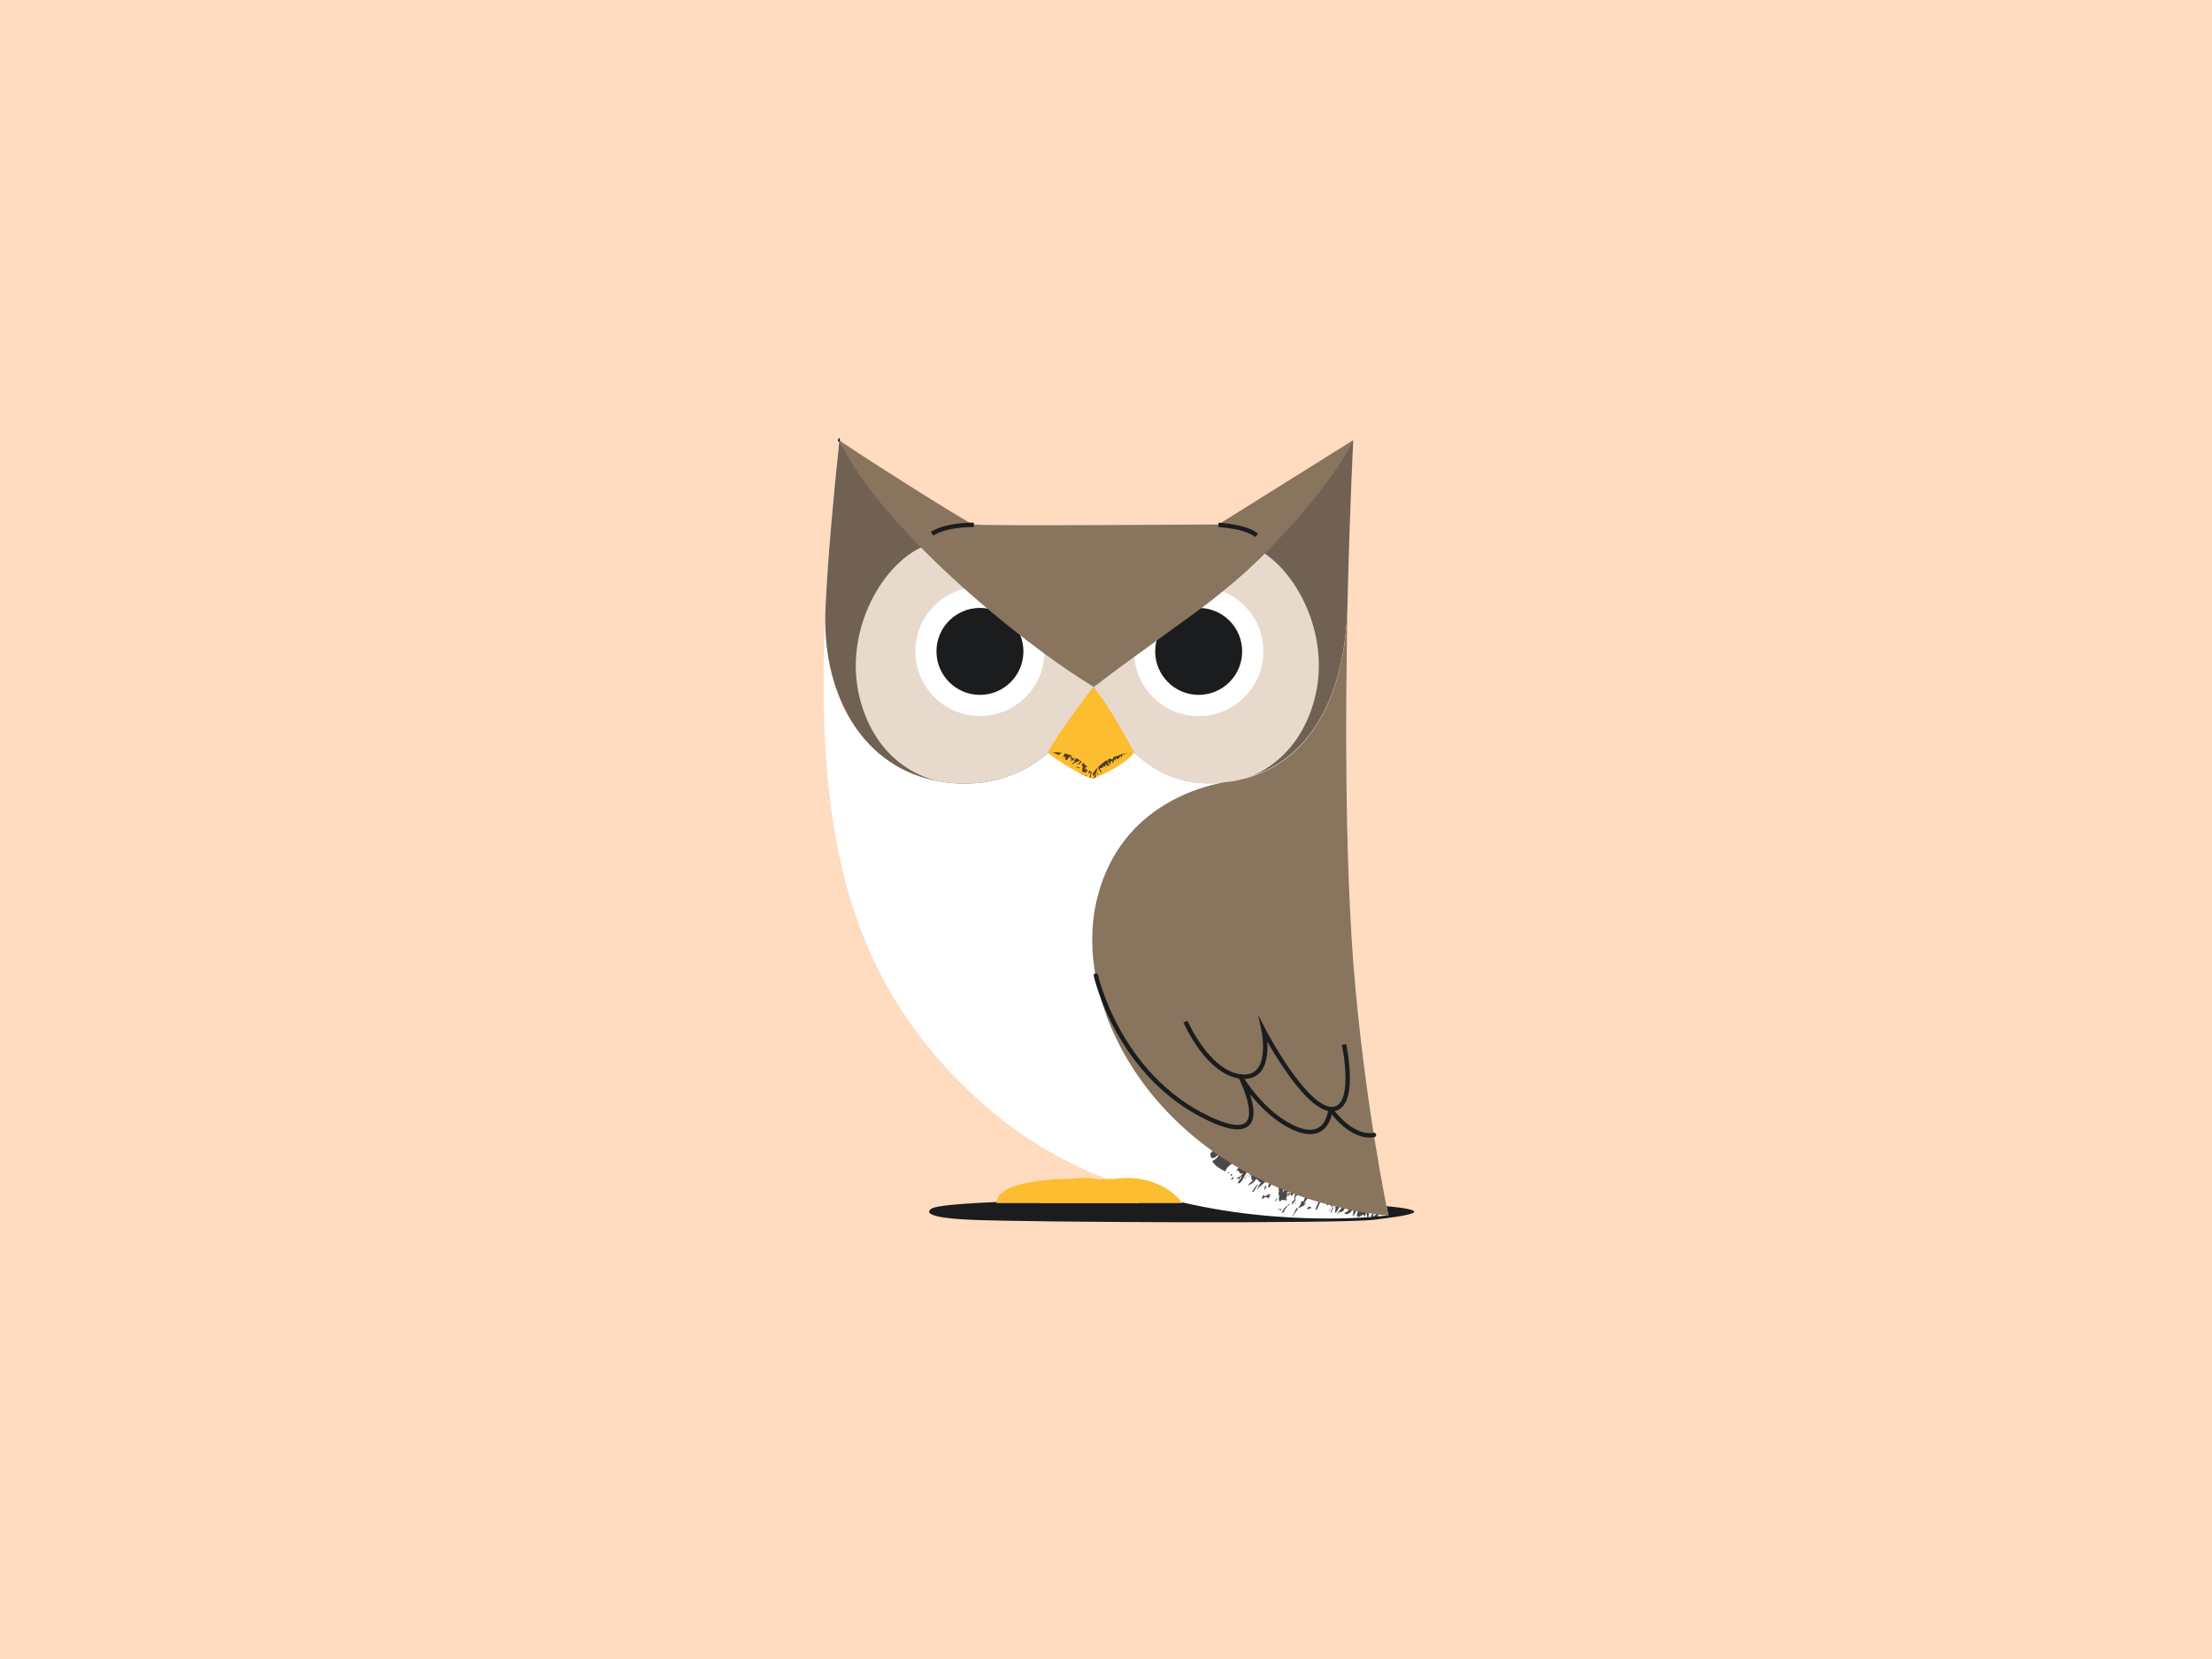 <?xml version="1.0" encoding="utf-8"?>
<!-- Generator: Adobe Illustrator 26.0.3, SVG Export Plug-In . SVG Version: 6.00 Build 0)  -->
<svg version="1.1" xmlns="http://www.w3.org/2000/svg" xmlns:xlink="http://www.w3.org/1999/xlink" x="0px" y="0px"
	 viewBox="0 0 503.6 377.7" style="enable-background:new 0 0 503.6 377.7;" xml:space="preserve">
<style type="text/css">
	.st0{fill:#FFF0DD;}
	.st1{fill:#6B5C52;}
	.st2{fill:#B8BBBF;}
	.st3{fill:#F9E9CD;}
	.st4{fill:#FFE6BD;}
	.st5{fill:#F5F5F2;}
	.st6{fill:#637189;}
	.st7{fill:#9E9082;}
	.st8{fill:#938D89;}
	.st9{fill:#FFDBC0;}
	.st10{fill:#6E85BD;}
	.st11{fill:#E8D9D6;}
	.st12{fill:#A7BC79;}
	.st13{fill:#FF8080;}
	.st14{fill:#3D3533;}
	.st15{fill:#A1683D;}
	.st16{fill:#CCE0FF;}
	.st17{fill:#383531;}
	.st18{fill:#757060;}
	.st19{fill:#D29F7E;}
	.st20{opacity:0.88;clip-path:url(#SVGID_00000119807509484886126890000001481198475816144769_);}
	.st21{fill:#322015;}
	.st22{fill:#1B1C1E;}
	.st23{fill:none;stroke:#1B1C1E;stroke-width:1.26;stroke-linecap:round;stroke-linejoin:round;stroke-miterlimit:10;}
	.st24{opacity:0.84;clip-path:url(#SVGID_00000164509565485943140990000013892929726799303562_);}
	.st25{clip-path:url(#SVGID_00000114792199132257235080000015947861834710992788_);}
	.st26{fill:none;stroke:#1B1C1E;stroke-width:1.26;stroke-linecap:round;stroke-linejoin:round;}
	.st27{fill:#D1493B;}
	.st28{fill:#FFAE1F;}
	.st29{opacity:0.88;clip-path:url(#SVGID_00000010306874348752546490000010436907979350630530_);}
	.st30{opacity:0.7;clip-path:url(#SVGID_00000052789778071465390490000008817296199654365323_);}
	.st31{fill:#2C2C2D;}
	.st32{opacity:0.87;clip-path:url(#SVGID_00000129898148059006649470000010461651866410240665_);}
	.st33{fill:#080809;}
	.st34{opacity:0.7;clip-path:url(#SVGID_00000148652003060032326830000017039613403098121136_);}
	.st35{fill:#FBAF5E;}
	.st36{opacity:0.62;clip-path:url(#SVGID_00000129888261111571153690000008186551041658918795_);}
	.st37{fill:#3E240C;}
	.st38{fill:#BC763C;}
	.st39{opacity:0.62;clip-path:url(#SVGID_00000012468937062279173970000007978160421084772993_);}
	.st40{opacity:0.62;clip-path:url(#SVGID_00000178888675309464107790000010093798561187326906_);}
	.st41{fill:#967258;}
	.st42{opacity:0.53;clip-path:url(#SVGID_00000122685563031704561810000006269001063245907593_);}
	.st43{opacity:0.73;clip-path:url(#SVGID_00000132064056482128056640000004119774485223108016_);}
	.st44{fill:none;stroke:#1B1C1E;stroke-width:1.131;stroke-linecap:round;stroke-linejoin:round;stroke-miterlimit:10;}
	.st45{fill:#3D291C;}
	.st46{fill:#3D291C;stroke:#967258;stroke-width:1.26;stroke-linecap:round;stroke-linejoin:round;stroke-miterlimit:10;}
	.st47{fill:#D6D4C8;}
	.st48{fill:#1B1C1E;stroke:#967258;stroke-width:1.26;stroke-linecap:round;stroke-linejoin:round;stroke-miterlimit:10;}
	.st49{opacity:0.52;clip-path:url(#SVGID_00000172442191996865942280000016654937618747119506_);}
	.st50{fill:#B37D4F;}
	.st51{opacity:0.88;clip-path:url(#SVGID_00000162338509379247495610000003587699164888066955_);}
	.st52{fill:#343434;}
	.st53{fill:#BC6464;}
	.st54{opacity:0.88;clip-path:url(#SVGID_00000165224187282631991790000006831286486621006733_);}
	.st55{fill:#1B1C1E;stroke:#1B1C1E;stroke-width:1.149;stroke-linecap:round;stroke-linejoin:round;stroke-miterlimit:10;}
	.st56{fill:#8C7265;}
	.st57{opacity:0.88;clip-path:url(#SVGID_00000138568873728067949740000004873708717828169651_);}
	.st58{fill:#1B1C1E;stroke:#1B1C1E;stroke-width:1.366;stroke-linecap:round;stroke-linejoin:round;stroke-miterlimit:10;}
	.st59{opacity:0.88;clip-path:url(#SVGID_00000127743597594917785850000011889705461025094067_);}
	.st60{fill:none;stroke:#1B1C1E;stroke-width:1.366;stroke-linecap:round;stroke-linejoin:round;stroke-miterlimit:10;}
	.st61{opacity:0.88;clip-path:url(#SVGID_00000079448722829871661200000018160245379867033748_);}
	.st62{opacity:0.88;clip-path:url(#SVGID_00000125569990891258408970000009194003511248750470_);}
	.st63{fill:#5F6C72;}
	.st64{fill:#1B1C1E;stroke:#1B1C1E;stroke-width:1.533;stroke-linecap:round;stroke-linejoin:round;stroke-miterlimit:10;}
	.st65{opacity:0.88;clip-path:url(#SVGID_00000168084516697943529290000007339266953535588502_);}
	.st66{clip-path:url(#SVGID_00000067950851900113974230000011250911807275019182_);}
	.st67{opacity:0.58;clip-path:url(#SVGID_00000155861175596006842690000012787272408876675990_);}
	.st68{opacity:0.58;clip-path:url(#SVGID_00000091714572487412487970000015801781467993610128_);}
	.st69{fill:#1B1C1E;stroke:#1B1C1E;stroke-width:1.818;stroke-linecap:round;stroke-linejoin:round;stroke-miterlimit:10;}
	.st70{fill:#FFFFFF;}
	.st71{fill:#CC813E;}
	.st72{opacity:0.58;clip-path:url(#SVGID_00000173878770937090392330000012001449320454352315_);}
	.st73{fill:#AA8C7D;}
	.st74{opacity:0.88;clip-path:url(#SVGID_00000056428410765884688710000012751065263437880474_);}
	.st75{opacity:0.88;clip-path:url(#SVGID_00000140711341392062697500000010580479314323625654_);}
	.st76{fill:#1B1C1E;stroke:#1B1C1E;stroke-width:1.26;stroke-linecap:round;stroke-linejoin:round;stroke-miterlimit:10;}
	.st77{opacity:0.88;clip-path:url(#SVGID_00000158707731398708171450000005173110145174542723_);}
	.st78{opacity:0.88;clip-path:url(#SVGID_00000008865687127297211650000017703635332266823816_);}
	.st79{opacity:0.88;clip-path:url(#SVGID_00000027573993412662520090000000910416090566772652_);}
	.st80{fill:none;stroke:#1B1C1E;stroke-miterlimit:10;}
	.st81{fill:#B8BDC4;}
	.st82{fill:#B4D3CD;}
	.st83{opacity:0.88;clip-path:url(#SVGID_00000039091300860095421510000016975770070920497836_);}
	.st84{opacity:0.88;clip-path:url(#SVGID_00000170253334762833397320000017885556604233470868_);}
	.st85{fill:#EFBE9D;}
	.st86{opacity:0.88;clip-path:url(#SVGID_00000016048338096662447800000017972273847581478052_);}
	.st87{fill:#443730;}
	.st88{opacity:0.88;clip-path:url(#SVGID_00000084496731254306568370000011756223857181408180_);}
	.st89{opacity:0.88;clip-path:url(#SVGID_00000023967595483085991260000006868877675825845174_);}
	.st90{fill:#E2AF8D;}
	.st91{fill:none;stroke:#1B1C1E;stroke-linecap:round;stroke-linejoin:round;stroke-miterlimit:10;}
	.st92{fill:#1B1C1E;stroke:#1B1C1E;stroke-miterlimit:10;}
	.st93{fill:#FCEA9F;}
	.st94{fill:#F6EBEF;}
	.st95{fill:#D4DADD;}
	.st96{opacity:0.61;clip-path:url(#SVGID_00000170960647120585766050000007733459750843055764_);}
	.st97{fill:#353737;}
	.st98{fill:#B3B9BC;}
	.st99{opacity:0.61;clip-path:url(#SVGID_00000163787610156556423660000016250672995064063411_);}
	.st100{opacity:0.61;clip-path:url(#SVGID_00000089565191979157776540000013621856286275685005_);}
	.st101{fill:#B3B9BC;stroke:#1B1C1E;stroke-miterlimit:10;}
	.st102{fill:#CCE2CF;stroke:#1B1C1E;stroke-miterlimit:10;}
	.st103{fill:#EAD6DE;}
	.st104{fill:#1B1C1E;stroke:#1B1C1E;stroke-width:1.018;stroke-miterlimit:10;}
	.st105{fill:none;stroke:#1B1C1E;stroke-width:1.018;stroke-miterlimit:10;}
	.st106{fill:#FBAF5E;stroke:#1B1C1E;stroke-miterlimit:10;}
	.st107{fill:#513F3B;}
	.st108{opacity:0.88;clip-path:url(#SVGID_00000024688710214505821090000009554954973208636042_);}
	.st109{opacity:0.88;clip-path:url(#SVGID_00000181788100778003382420000008602578662150920612_);}
	.st110{fill:#8B2403;}
	.st111{fill:#EBDAD2;}
	.st112{fill:#A84E39;}
	.st113{fill:#751A01;}
	.st114{fill:#EBDAD2;stroke:#1B1C1E;stroke-miterlimit:10;}
	.st115{opacity:0.78;clip-path:url(#SVGID_00000140007516814458065750000001740861389997993901_);}
	.st116{fill:#290B01;}
	.st117{opacity:0.78;clip-path:url(#SVGID_00000010302722979404786790000006239273504386714772_);}
	.st118{opacity:0.78;clip-path:url(#SVGID_00000087396649004849411220000005274914786519021503_);}
	.st119{opacity:0.78;clip-path:url(#SVGID_00000133510146593899502730000016736179579123249051_);}
	.st120{fill:#030203;}
	.st121{fill:#86889A;}
	.st122{fill:#0B060A;}
	.st123{fill:#736E72;}
	.st124{fill:#9E9AA0;}
	.st125{fill:#18172A;}
	.st126{fill:#3B4D84;}
	.st127{fill:#FFA3AC;}
	.st128{fill:none;stroke:#0B080B;stroke-width:1.2;stroke-miterlimit:10;}
	.st129{fill:#E7E6E8;}
	.st130{fill:#0B080B;}
	.st131{fill:none;stroke:#1B1C1E;stroke-width:1.2;stroke-linecap:round;stroke-linejoin:round;stroke-miterlimit:10;}
	.st132{opacity:0.78;clip-path:url(#SVGID_00000005957717531090131980000008070590396644461721_);}
	.st133{opacity:0.78;clip-path:url(#SVGID_00000067949227076777052430000016787156951256552326_);}
	.st134{fill:#89745E;}
	.st135{opacity:0.78;clip-path:url(#SVGID_00000116944462175581592190000009922094796746574995_);}
	.st136{fill:#060606;}
	.st137{fill:#4D483E;}
	.st138{fill:#FF8A00;}
	.st139{fill:#50483F;}
	.st140{fill:#131313;}
	.st141{fill:#E8DBCD;}
	.st142{opacity:0.78;clip-path:url(#SVGID_00000021837350187615258730000001011803462365456561_);}
	.st143{opacity:0.78;clip-path:url(#SVGID_00000125583629172418588840000001242185395815414149_);}
	.st144{fill:#191212;}
	.st145{fill:#6C5353;}
	.st146{opacity:0.78;clip-path:url(#SVGID_00000003064351931584030130000013785436252717804973_);}
	.st147{fill:#B3B3B3;}
	.st148{fill:#FF9F2C;}
	.st149{fill:none;stroke:#343434;stroke-miterlimit:10;}
	.st150{fill:#21262A;}
	.st151{fill:#563D3D;}
	.st152{opacity:0.78;clip-path:url(#SVGID_00000101089774506209662010000015868272788513216920_);}
	.st153{fill:#181716;}
	.st154{fill:#706153;}
	.st155{fill:none;stroke:#1B1C1E;stroke-width:0.848;stroke-miterlimit:10;}
	.st156{fill:#FCBD30;}
	.st157{fill:#E8D9CD;}
	.st158{fill:#534E4A;}
	.st159{opacity:0.78;clip-path:url(#SVGID_00000124869610694206190120000015600322041810725265_);}
	.st160{fill:#7DA050;}
	.st161{opacity:0.78;clip-path:url(#SVGID_00000000203713974890985610000016745546692705561984_);}
	.st162{opacity:0.78;clip-path:url(#SVGID_00000079487398425760795700000001896502855896369286_);}
	.st163{opacity:0.78;clip-path:url(#SVGID_00000145759360603966119630000002571993273297963955_);}
	.st164{fill:#EFEECE;}
	.st165{opacity:0.78;clip-path:url(#SVGID_00000037667728381874778400000001674476197948926607_);}
	.st166{fill:#93543B;}
	.st167{fill:#FF510C;}
	.st168{opacity:0.78;clip-path:url(#SVGID_00000145750675134208647880000007582065986204232588_);}
	.st169{fill:#4B1804;}
	.st170{fill:#000A0E;}
	.st171{opacity:0.78;clip-path:url(#SVGID_00000065763018167009559140000003495227037630330038_);}
	.st172{opacity:0.78;clip-path:url(#SVGID_00000148660481219838735550000014599895922103996551_);}
	.st173{fill:#F9C8A7;}
	.st174{fill:#1B1C1E;stroke:#1B1C1E;stroke-width:1.374;stroke-miterlimit:10;}
	.st175{fill:none;stroke:#1B1C1E;stroke-width:1.3;stroke-miterlimit:10;}
	.st176{fill:#FFCB6E;}
	.st177{fill:#CECECE;}
	.st178{fill:none;stroke:#1B1C1E;stroke-width:1.304;stroke-miterlimit:10;}
	.st179{fill:#FFFFFF;stroke:#1B1C1E;stroke-width:1.3;stroke-miterlimit:10;}
	.st180{opacity:0.78;clip-path:url(#SVGID_00000098941351111681786230000015458303542164631964_);}
	.st181{fill:none;stroke:#1B1C1E;stroke-width:1.374;stroke-miterlimit:10;}
	.st182{opacity:0.45;clip-path:url(#SVGID_00000130621898681547485500000003655195771238221998_);}
	.st183{opacity:0.45;clip-path:url(#SVGID_00000042012105678977236760000005461053996363091354_);}
	.st184{opacity:0.45;clip-path:url(#SVGID_00000150078542879196434370000009228783301746400153_);}
	.st185{opacity:0.45;clip-path:url(#SVGID_00000134250461749258066850000009689446378926836369_);}
	.st186{fill:none;stroke:#1B1C1E;stroke-width:1.374;stroke-linecap:round;stroke-linejoin:round;stroke-miterlimit:10;}
	.st187{fill:#FFB192;}
	.st188{fill:#EB8226;}
	.st189{fill:#F7EDE1;}
	.st190{opacity:0.78;clip-path:url(#SVGID_00000025406088616235917600000014335188457547674784_);}
	.st191{opacity:0.78;clip-path:url(#SVGID_00000134931239339824867350000003307381582514265736_);}
	.st192{opacity:0.5;clip-path:url(#SVGID_00000098183969563538051210000006557984690954488722_);}
	.st193{opacity:0.5;clip-path:url(#SVGID_00000082368777369051174950000013945955469448216997_);}
	.st194{fill:none;stroke:#06002C;stroke-width:1.304;stroke-miterlimit:10;}
	.st195{fill:#F7A9B4;}
	.st196{fill:#06002C;}
	.st197{opacity:0.5;clip-path:url(#SVGID_00000164483164822598322260000018148222527106665151_);}
	.st198{fill:none;stroke:#06002C;stroke-width:1.304;stroke-linecap:round;stroke-linejoin:round;stroke-miterlimit:10;}
	.st199{fill:#9BBEDC;}
	.st200{opacity:0.88;clip-path:url(#SVGID_00000116926517250340058730000014342585465327930510_);}
	.st201{opacity:0.88;clip-path:url(#SVGID_00000129922804750340355480000017474651049940374463_);}
</style>
<g id="Background">
	<rect x="-3.2" y="-2.4" class="st9" width="510" height="382.5"/>
</g>
<g id="Illustration">
	<g>
		<path class="st22" d="M212.4,275c0,0-4.9,2.1,8.5,2.7c13.5,0.6,84.6,0.9,91.9,0c7.3-0.9,15.5-2,1.7-3.2
			c-10.4-0.9-25.7-0.8-36.3-1.1C259.1,272.9,218.2,273.1,212.4,275z"/>
		<path class="st70" d="M308.1,219c-1.9-25.3-1.8-57.3-1.3-81.7c0-0.1,0-0.3,0-0.4c0.5-21.3,1.3-36.7,1.3-36.7s0,0,0,0
			c-0.3,0.4-9.3,14.3-20.5,25.7c-3.1,3.2-6.5,6.1-9.8,8.6c-0.2,0.1-0.4,0.3-0.6,0.4c-1.9,1.3-3.8,2.7-5.7,4.1c0,0,0,0,0,0
			c-2.4,1.8-4.8,3.6-7.1,5.3c-2.2,1.6-4.3,3.2-6.2,4.7c0,0,0,0,0,0c-5.5,4.2-9.4,7.3-9.4,7.3s-3-2.8-11.2-9.4
			c-4-3.2-9.1-7.3-15.7-12.4c-0.3-0.3-0.7-0.6-1-0.8c-4-3.1-7.5-6.3-10.7-9.4c-12.8-12.6-18.8-23.7-19.1-24.1c0,0,0,0,0,0
			c-1.4,13.2-2.5,25.4-3.1,36.7c0,0,0,0,0,0c-0.1,0.9-0.1,1.7-0.1,2.6c0,0,0,0.1,0,0.1c-2.4,51.6,5.6,85,36.3,112.1
			c8,7,16.8,12.2,25.8,15.9c5.5,2.3,11.1,4.1,16.5,5.5h0c26.4,6.7,49.6,3.6,49.6,3.6S310.6,251,308.1,219z"/>
		<g>
			<defs>
				<path id="SVGID_00000067203083645192295240000009882823347569360027_" d="M308.1,219c-1.9-25.3-1.8-57.3-1.3-81.7
					c0-0.1,0-0.3,0-0.4c0.5-21.3,1.3-36.7,1.3-36.7s0,0,0,0c-0.3,0.4-9.3,14.3-20.5,25.7c-3.1,3.2-6.5,6.1-9.8,8.6
					c-0.2,0.1-0.4,0.3-0.6,0.4c-1.9,1.3-3.8,2.7-5.7,4.1c0,0,0,0,0,0c-2.4,1.8-4.8,3.6-7.1,5.3c-2.2,1.6-4.3,3.2-6.2,4.7
					c0,0,0,0,0,0c-5.5,4.2-9.4,7.3-9.4,7.3s-3-2.8-11.2-9.4c-4-3.2-9.1-7.3-15.7-12.4c-0.3-0.3-0.7-0.6-1-0.8
					c-4-3.1-7.5-6.3-10.7-9.4c-12.8-12.6-18.8-23.7-19.1-24.1c0,0,0,0,0,0c-1.4,13.2-2.5,25.4-3.1,36.7c0,0,0,0,0,0
					c-0.1,0.9-0.1,1.7-0.1,2.6c0,0,0,0.1,0,0.1c-2.4,51.6,5.6,85,36.3,112.1c8,7,16.8,12.2,25.8,15.9c5.5,2.3,11.1,4.1,16.5,5.5h0
					c26.4,6.7,49.6,3.6,49.6,3.6S310.6,251,308.1,219z"/>
			</defs>
			<clipPath id="SVGID_00000114783877024257312690000012156087044686520961_">
				<use xlink:href="#SVGID_00000067203083645192295240000009882823347569360027_"  style="overflow:visible;"/>
			</clipPath>
			<g style="opacity:0.78;clip-path:url(#SVGID_00000114783877024257312690000012156087044686520961_);">
				<g>
					<g>
						<g>
							<path class="st153" d="M298.4,269.8c-0.1,0.1-0.2,0.2-0.3,0.3C298.1,270.2,298.2,270.1,298.4,269.8z"/>
							<path class="st153" d="M307.8,274.7C307.9,274.7,307.9,274.7,307.8,274.7l0.1-0.1L307.8,274.7z"/>
							<path class="st153" d="M307.9,274.6l0.3-0.5C308,274.3,307.9,274.4,307.9,274.6z"/>
							<path class="st153" d="M296.1,272.5c-0.1,0.1-0.3,0.2-0.5,0.4L296.1,272.5z"/>
							<path class="st153" d="M296.3,274.9c0,0.1,0,0.2,0,0.3C296.2,275.1,296.3,275,296.3,274.9z"/>
							<path class="st153" d="M290.2,264.6c0-0.1,0.1-0.1,0.1-0.2C290.3,264.4,290.3,264.5,290.2,264.6z"/>
							<path class="st153" d="M289.2,265c0-0.1-0.1-0.1-0.1-0.1L289,265C289,265.1,289.1,265,289.2,265z"/>
							<path class="st153" d="M289.2,265.7l-0.2,0C289.1,265.7,289.1,265.7,289.2,265.7z"/>
							<path class="st153" d="M282,268.8l-0.3,0.4C281.9,269,282,268.9,282,268.8z"/>
							<path class="st153" d="M290.7,264c-0.1,0.1-0.2,0.2-0.3,0.3C290.5,264.3,290.6,264.3,290.7,264z"/>
							<path class="st153" d="M298.5,269.6c0,0.1-0.1,0.1-0.1,0.2C298.4,269.8,298.5,269.7,298.5,269.6z"/>
							<path class="st153" d="M295.5,272.2L295.5,272.2C295.6,272.2,295.6,272.2,295.5,272.2z"/>
							<path class="st153" d="M311.7,275.6c0.1,0,0.2,0,0.3-0.1C311.8,275.3,311.8,275.4,311.7,275.6z"/>
							<path class="st153" d="M292.2,266.7c-0.6,1.4-0.4-0.1-1,1.2c0.3-0.2,0.6-0.4,0.3,0.4c-0.5,0.7-0.3-0.3-1,0.9l0.5-0.3
								c-0.1,0.7-0.8,1.4-0.6,1.4c1-1.5,0.5,1,0.9,0.9l-0.2,0.1l0,0.9c0,0,0,0.1,0,0.1c0-0.1,0.1-0.2,0.2-0.3
								c-0.2,0.9-0.2,1.6,0.2,1.5c0.5-0.8,1.2,0.2,1.7-0.5c-0.2,0.2-0.4,0.1-0.4-0.2l0.5-1.1c0.3,0.2-0.4,1,0.2,0.5
								c0.6-1.5-0.4-0.2-0.6-0.5c0.2-0.3,0.5-0.5,0.7-0.6c-0.4-0.3-0.6-1-1.6,0.4c0-0.4,0.4-1,0.5-1.1c-0.7,0.7,0.2-0.9-0.5-0.3
								c0.7-1.3,1-0.4,1.6-1.1c-0.1,1.3,0.9,0.5,1.4,0.5c-0.4,1-1.2,1.7-1.2,2.4c0.1,0.9,0.7-0.3,1.2-0.8c0.2,0.5-0.7,1.7-0.2,2
								l-0.6,0.5c-0.4,1.6,0.5-0.4,0.6,0c0.1-0.4,0.3-0.8,0-0.8c0.2-0.5,0.5-0.7,0.6-0.7l0-0.1c0.4-0.6,0.8-1.4,0.9-0.9
								c-0.6,0.8,0,0.8-0.1,1.2l-0.2,0.1c0.4-0.2,0.5,0.1,0.8,0l-0.1,0.2c0.3-0.3,0.9-1.3,1-0.9c-0.2,0.4-1,1.4-0.7,1.4
								c-0.3,0.6-0.7,0.5-0.8,0.2c0.2,0.3-0.2,1.4-0.5,1.4c-0.3,0.8,0.5-0.2,0.5,0.2c0.1-0.3,0.3-0.5,0.3-0.8
								c-0.5,1.1,0.6,0.4,0.9-0.4l-0.6,0.5c0.4-0.9,1-1.3,1.1-1.8c-0.4,1.4,1.1-0.3,0.8,0.9l0.2-0.8c0.5,0.7,1.6-0.7,2.4-0.8
								c-0.4,0.4-1,1.9-1.2,1.2c0.5,0.5-0.4,1.6-0.6,2.4c0.2,0.8,0.8-1.3,1.2-1.7l-0.4,0.1c1.1-1.6,1.1,0.9,2.2,0
								c-0.1,0.5-0.2,0.2-0.4,0.4c-0.1,1,0.4-0.1,0.7-0.4c0.2,0.3,0.5,0.8-0.2,1.9c0.2,0.4,0.2-0.7,0.5-1l0,0.3l0.8-1.1
								c0.1,0.5,0.3,1.2,0,2.3c0.8,0,1.2-2.5,1.8-2.7c0.1,0.7-0.4,0.8-0.6,1.3l0.5,0c-0.6,1.2-0.7,0.5-1.2,1.9
								c0.9-1.3,0.7-0.2,1.5-1l0-0.1c0.6-0.9,0.8-0.1,1.2-0.1c-0.3,0.6-0.7,0.5-1,0.7c0.2,0.6,1.2,0.4,1.9-0.8
								c0.1,0.3,0.3,0.9-0.1,1.4c0.6,0.4,0.9-1.8,1.3-1.2l-0.3,1c0.2,1.6,1.6-0.9,1.8,0.6l0.4-1.2c0,0.6,0.2,0.9,0.1,1.4l-0.4,0.3
								c0,1.1,0.6-0.9,0.7-0.1c0.1-0.4,0.1-1.3,0.2-1.7c-1.5,0.4-2.1-1.8-3.8-0.9c0,0.2,0,0.4-0.1,0.6c0-0.3-0.4-0.1-0.1-0.7
								l0.1-0.1c-0.4,0.2-0.2-1.4-0.4-1.5c-0.4,0.8-0.5-0.6-0.9,0.9l0.1-1c-0.3,0.5-0.5,1.2-0.7,1.4c-0.2-0.2,0-0.8,0.3-1.1
								c-0.7-0.9-1.7-1.1-2.7-1l0.5-0.6c-0.1-0.4-1.2,0.9-0.4-0.7c-0.7,0.5-1-0.9-1.7,0.8c0.4-1.8-0.7-1.2-1.4-1.2
								c-0.5,1.5-0.7,0.2-1.1,0.8c0.4-1.2,1-1,1.3-1.7c-1.4,1.5-1.1-2-2.6,0.8c0-0.1,0-0.3,0.1-0.4c-0.1-0.1,0-0.6-0.1-0.8
								c-0.3,0.5-0.1,0.8-0.5,0.9c-0.2-0.2,0.3-1,0.4-1.4c-0.7,0.5-1.5,0.5-2.1,1.6c0-0.4,0.2-1.1,0.4-1.2c-1.1,0.6-0.6-0.5-1.5-0.2
								c0.3,0.1,0.7-1.2,0.8-0.5c0.5-1.8-1.2-0.2-1.3-1.3l-0.7,0.9c-0.4,0,0-1,0.4-1.2c-0.2-0.9-0.8-0.4-1.3-0.6
								c0-0.1,0.2-0.3,0.2-0.2l-0.6-0.3c-0.2,0.2-0.7,0.6-0.9,1.3C291.7,266.5,292,266.2,292.2,266.7z"/>
							<path class="st153" d="M291.4,267l-0.1,0.1l0,0C291.3,267.1,291.4,267.1,291.4,267z"/>
							<path class="st153" d="M294.9,274.2c0.1-0.3,0.1-0.4,0-0.5C294.9,273.9,294.8,274.1,294.9,274.2z"/>
							<path class="st153" d="M284.7,266.1c-0.7,1.6,0.5-0.1,0.5,0.5c-0.4,0.1-0.8,1.1-1,1.5c1.3-1.9,0.2,0.6,1,0.5
								c-0.3,0.7-0.7,0.6-1.1,1.3c0.6-0.3,1.2-0.4,1.9-1.5c0.6,0.3,0.7,0.9,1.2,0.8c-0.6,0.3-0.6,1.1-1.4,1.9
								c1.1-1.1,2.7-2.3,4.1-3.6c-0.5,1.3-0.6,1.4-1.2,2.5c0.3,1.2,0.8-1.1,1.2-0.4l-0.2-0.4c0.5-0.2,1.1-1.4,1.6-2.2l-0.8-0.2
								c0.4-0.9,0.8-0.5,1.1-0.7c0.7-0.9,0-0.9,0.4-1.7c-0.4,0.6-0.6,0.3-0.9,0.5l0.2-0.5c-0.1-0.6-0.9,0.4-1.1,0.3
								c0-0.1,0.1-0.2,0.1-0.3c-0.4,0.5-0.8,1-1.1,1.1l0.2,0c-0.8,1-1.8,1.3-2,2.7l-0.6-0.7c0.7-1.2,1.8-2.9,2.2-2.8l0.3-0.5
								c0-0.8-1.4,0.5-1.7,1.6c-1.8,2.7-1.2-0.5-2.3,0.5c0.4-0.8,0.8-1,1.2-1.4c0.2,0,0.3,0,0,0.7c0.9-0.1,1.1-2.6,1.7-1.9
								c0.2,0.6-1.1,1-0.6,1.4l1.5-2c-0.4-0.1-0.9,0.1-1.3,0.2c-2.3,0.7-2.7-1.1-2.7-1.1c-2.4-0.9-4.7-1.9-7.1-2.9
								c-0.9-0.1-1.1-0.3-2.5,1.6c-0.1,0.5,0.4,0.6-0.1,1.2c0.5-0.7,1-1,1.4-0.7c-0.4,0.8-0.5,0.2-0.6,0.4l0,0.1
								c-0.3,0.4-0.5,0.6-0.6,0.6c-0.2,1.4,0.7,1.6,1.8,0.3c-0.1,1-0.9,1.1-1.4,1.6c0.9,1.3,1.7,1.6,2.9,2.3
								c0.8-1.4,0.6-0.8,1.3-1.7l-0.2,0.6c0.1-0.3,0.8-1.1,0.7-1.5c0.1,1.4,1.8-1.4,2.6-1.7l-0.4,0.7c0.5,0.1,0.6,0.1,1.1-0.1
								c-0.1,1.7-0.7-0.1-1.4,1.8l0.3-0.2c-0.5,0.6-1.2,1.8-1.7,2.1c1.2-0.8,0.6,0.9,1.8,0.4c-0.5,0.8-1.4,1.1-1.6,1.1
								c0.2,0.2,0.9-0.2,0.5,0.6l0.6-1c0.5,0.1-0.5,0.9-0.7,1.6C282.9,269.7,283.7,266.2,284.7,266.1z"/>
							<path class="st153" d="M294,271.3c-0.1-0.1-0.2-0.1-0.3-0.1C293.7,271.3,293.8,271.3,294,271.3z"/>
							<path class="st153" d="M291.2,272.3c-0.1,0.1-0.1,0.3-0.2,0.4C291,272.6,291.1,272.5,291.2,272.3z"/>
							<path class="st153" d="M290.3,273.7c0.2-0.5,0.3-0.4,0.6-1C290.7,273,290.4,272.8,290.3,273.7z"/>
							<path class="st153" d="M325.9,280.2c-0.1-0.3,0-0.9-0.3-1c-0.1,0.2-0.1,0.5-0.2,0.7C325.5,280,325.7,280.1,325.9,280.2z"/>
							<path class="st153" d="M324.1,280c-0.2,0-0.5-0.1-0.7-0.1c0.1,0.5,0.2,1,0.3,1.5C324.3,281.1,323.6,280.3,324.1,280z"/>
							<path class="st153" d="M322.4,279.8l0-0.4C322.4,279.6,322.4,279.7,322.4,279.8z"/>
							<path class="st153" d="M322.6,280.4c0.1,0.4,0.1,0.7,0.2,1.1c0.2-0.3,0.3-0.7,0.4-1l-0.3-0.1c-0.1-0.4-0.3-0.4-0.4-0.6
								c0,0.3,0,0.5,0,0.8C322.5,280.5,322.5,280.3,322.6,280.4z"/>
							<path class="st153" d="M322.1,280.7c0,0.1,0.1,0.2,0.1,0.3C322.2,280.8,322.2,280.7,322.1,280.7z"/>
							<path class="st153" d="M320.6,278.9c0.2,0.4,0,1,0.1,1.5c0.5,0.4,0.3-1.3,0.7-0.8c-0.4,1,0.3,0.6,0.7,1.1
								c-0.4-1-0.8-1.6-1.2-1.8l0.1,0.7C320.7,279.6,320.8,279.1,320.6,278.9z"/>
							<path class="st153" d="M318.5,280.7l0.3-1c0.1,0.5,0.6,0.5,0.6,1.6c0.2-0.2,0.2-0.6,0.3-0.9c0.2,0.5,0.4,0.9,0.5,0.2
								c-0.9-0.7-0.6-0.9-1.3-1.2c0-0.2,0.1-0.2,0.2-0.2c-0.1-0.2-0.3-0.4-0.4-0.6C318.7,279.8,318.1,279.9,318.5,280.7z"/>
							<path class="st153" d="M317.9,279.9c0.4,0,0.6-1,0.4-1.7c-0.2,0.3-0.5,0.5-0.7,0.8C317.8,279,318,278.9,317.9,279.9z"/>
							<path class="st153" d="M317.3,279.8c-0.1-0.5-0.2-1.7-0.5-0.7C317.2,279,316.9,280.5,317.3,279.8z"/>
							<path class="st153" d="M315,278.5l0.6,0.8c-0.1,1.4-0.4,0.4-0.7,0.9c0.5,0.4,0.4-0.1,1-0.9c0.2,0.1,0.5-0.6,0.7-0.9
								C315.5,279.5,316,276.1,315,278.5z"/>
							<polygon class="st153" points="316.1,280.1 316.3,279.6 315.9,279.9 							"/>
							<path class="st153" d="M313.8,276.8c0-1.7-0.9,0.7-1.2-0.1c0.1-0.1,0.1-0.2,0.2-0.4l-0.4,0.1l0.1-0.4c-0.2,0.9-0.7,1.2-1,1.9
								c0.1,1.1,0.5-1.1,0.6,0.1c-0.2,0.4-0.4,1-0.6,1.4c0.4-0.4,0.6-1,0.8-1.5c0.3,0,0.1,0.5,0,0.8c0.4-0.5,0.7-1.9,1.1-1.4
								c0.1,0.9-0.5,1.3,0.1,1c0.1-1.6,0.4,0.3,0.8-0.6c0.3,0.4,0.3,1.3,0.2,1.9c0.2-1.2,0.7-2.1,1-2.4c-0.2,0.3-0.5,0.6-0.8,0.9
								l0.1-1.4C314.2,277.2,314,277.1,313.8,276.8L313.8,276.8z"/>
							<path class="st153" d="M311.3,279.3c-0.1,0.1-0.1,0.1-0.2,0.2C311.2,279.6,311.3,279.5,311.3,279.3z"/>
							<polygon class="st153" points="314.3,280 314.1,280.3 314.1,280.7 							"/>
							<path class="st153" d="M310.8,280.2c0.1,0.1,0.2-0.4,0.1-0.4l-0.3,0.6L310.8,280.2z"/>
							<polygon class="st153" points="310.6,279.3 310.7,278.4 310.4,279 							"/>
							<path class="st153" d="M302.9,275.9c0.1,0.6,0.4-0.4,0.7-1C303.3,274.5,303.3,275.6,302.9,275.9z"/>
							<path class="st153" d="M297.6,275c0,0.7,0.7-0.1,0.9,0.1C298.5,274.5,298,274.7,297.6,275z"/>
							<path class="st153" d="M294.2,277.1c0.2-0.2,0.4-0.4,0.3-0.5l1-1.4C295.3,274.4,294.5,276.4,294.2,277.1z"/>
							<path class="st153" d="M291.8,276.2l0.7-0.4l-0.2-0.1c0.4-0.6,0.6-0.8,1-1.3C292.8,274.6,292.2,275.1,291.8,276.2z"/>
							<path class="st153" d="M293.7,274.3c-0.1,0-0.1,0-0.2,0C293.5,274.5,293.4,274.7,293.7,274.3z"/>
							<path class="st153" d="M293.3,274.2c-0.1,0.1-0.1,0.1-0.1,0.2c0.1,0,0.2-0.1,0.3-0.1C293.5,274.1,293.5,274,293.3,274.2z"/>
							<path class="st153" d="M291.8,275.3l-0.7-0.1l0.1,0.4C291.7,274.7,291.3,276.3,291.8,275.3z"/>
							<path class="st153" d="M288.8,272.9l0.4-1c-0.3-0.4-1.8,1.4-1.3-0.3c-0.1,0.7-0.9,0.9-0.5,1.4
								C288,272.3,288.6,272.5,288.8,272.9z"/>
							<path class="st153" d="M288,270.8c0.2-0.2,0.2-0.5,0.3-0.8c-0.1-0.2-0.5,0.2-0.6,0.6C288.4,269.5,287.5,271.5,288,270.8z"/>
							<path class="st153" d="M286.1,270c0.1,0,0.3,0,0.3-0.3c-0.4-0.1-0.8,1-1.3,1.5C285.1,271.9,286,270.6,286.1,270z"/>
							<path class="st153" d="M286.8,261.8c-0.4,0.8,0,0.8,0.2,0.6C286.8,262.5,286.7,262.2,286.8,261.8z"/>
							<polygon class="st153" points="283.4,268.3 283.4,268.5 284.1,267.4 							"/>
							<polygon class="st153" points="280.9,267.8 280.2,268.5 280.7,268.5 							"/>
							<path class="st153" d="M280.6,267.4l-0.4-0.1l0,0.4C280.2,268,280.5,267.4,280.6,267.4z"/>
							<path class="st153" d="M279.5,267c0.1,0,0,0.1,0,0.2l0.6-0.3L279.5,267z"/>
							<path class="st153" d="M276.7,259.1c0.5-0.7-0.1-0.4,0-0.6C276.5,258.7,276.1,259.8,276.7,259.1z"/>
						</g>
					</g>
				</g>
			</g>
		</g>
		<path class="st154" d="M308.1,100.2c0,0-0.8,15.4-1.3,36.7c0,0.1,0,0.3,0,0.4c-0.4,21.1-8.5,35.9-23.5,39.9
			c-0.9,0.2-1.8,0.4-2.7,0.6c-0.6,0.1-1.3,0.2-1.9,0.3c-0.9,0.1-1.9,0.2-2.9,0.2c-7.6,0.2-13.4-3-17.5-7c-6.5-6.3-9.2-14.6-9.3-15
			c0,0,0,0,0,0c0,0,3.9-3.1,9.4-7.3c0,0,0,0,0,0c1.9-1.5,4-3.1,6.2-4.7c2.3-1.7,4.7-3.5,7.1-5.3c0,0,0,0,0,0
			c1.9-1.4,3.8-2.8,5.7-4.1c0.2-0.1,0.4-0.3,0.6-0.4c3.3-2.4,6.7-5.4,9.8-8.6C298.8,114.6,307.8,100.7,308.1,100.2
			C308.1,100.2,308.1,100.2,308.1,100.2z"/>
		<path class="st154" d="M248.9,156.4C248.9,156.4,248.9,156.4,248.9,156.4c-0.1,0.4-3.1,8.7-10.3,15c-4.5,3.9-10.8,7-19.1,7
			c-1.9,0-3.8-0.2-5.5-0.5c0,0,0,0-0.1,0c-17.4-3-26.5-19.4-26-38.2c0,0,0-0.1,0-0.1c0-0.9,0.1-1.7,0.1-2.6c0,0,0,0,0,0
			c0.6-11.3,1.7-23.5,3.1-36.7c0,0,0,0,0,0c0.2,0.4,6.3,11.6,19.1,24.1c3.1,3.1,6.7,6.3,10.7,9.4c0.3,0.3,0.7,0.6,1,0.8
			c6.6,5.1,11.8,9.2,15.7,12.4C245.9,153.6,248.9,156.4,248.9,156.4z"/>
		<path class="st155" d="M191.2,100.2C191.1,100.2,191.1,100.2,191.2,100.2"/>
		<path class="st155" d="M308.1,100.2C308.1,100.2,308.1,100.2,308.1,100.2"/>
		<path class="st156" d="M253.6,268.4c0,0-16.8-0.2-16.8,5.5h32.4C269.2,273.9,264.6,266.9,253.6,268.4z"/>
		<path class="st156" d="M243.7,268.4c0,0-16.8-0.2-16.8,5.5h32.4C259.2,273.9,254.6,266.9,243.7,268.4z"/>
		<path class="st157" d="M298.9,160.5c-3.6,11.5-11.6,15.5-15.5,16.8h0c0,0,0,0,0,0c-0.9,0.2-1.8,0.4-2.7,0.6
			c-0.6,0.1-1.3,0.2-1.9,0.3c-0.9,0.1-1.9,0.2-2.9,0.2c-7.6,0.2-13.4-3-17.5-7c-6.5-6.3-9.2-14.6-9.3-15c0,0,0,0,0,0
			c0,0,3.9-3.1,9.4-7.3c0,0,0,0,0,0c1.9-1.5,4-3.1,6.2-4.7c2.3-1.7,4.7-3.5,7.1-5.3c0,0,0,0,0,0c1.9-1.4,3.8-2.8,5.7-4.1
			c0.2-0.1,0.4-0.3,0.6-0.4c3.3-2.4,6.7-5.4,9.8-8.6C296.3,131.7,303.3,146.4,298.9,160.5z"/>
		<path class="st157" d="M248.9,156.4C248.9,156.4,248.9,156.4,248.9,156.4c-0.1,0.4-3.1,8.7-10.3,15c-4.5,3.9-10.8,7-19.1,7
			c-1.9,0-3.7-0.2-5.4-0.5c0,0,0,0-0.1,0c0,0,0,0-0.1,0c-0.1,0-0.2,0-0.4-0.1c0,0,0,0-0.1,0c-2.6-0.6-13-3.6-17.2-17.2
			c-4.9-15.6,4.2-32,14-36.2c3.1,3.1,6.7,6.3,10.7,9.4c0.3,0.3,0.7,0.6,1,0.8c6.6,5.1,11.8,9.2,15.7,12.4
			C245.9,153.6,248.9,156.4,248.9,156.4z"/>
		<g>
			<path class="st70" d="M287.6,148.3c0,8.1-6.6,14.7-14.7,14.7c-7.8,0-14.3-6.2-14.6-13.9c0,0,0,0,0,0c1.9-1.5,4-3.1,6.2-4.7
				c2.3-1.7,4.7-3.5,7.1-5.3c0,0,0,0,0,0c1.9-1.4,3.8-2.8,5.7-4.1c0.2-0.1,0.4-0.3,0.6-0.4C283.5,136.5,287.6,141.9,287.6,148.3z"/>
			<path class="st158" d="M282.3,148.3c0,5.2-4.2,9.4-9.4,9.4c-5.2,0-9.4-4.2-9.4-9.4c0-1.4,0.3-2.8,0.9-4c2.3-1.7,4.7-3.5,7.1-5.3
				c0,0,0,0,0,0c0.5-0.1,0.9-0.1,1.4-0.1C278.1,138.9,282.3,143.1,282.3,148.3z"/>
		</g>
		<path class="st156" d="M248.9,156.4c0,0-8.2,10.6-10.4,15c0,0,5.8,4.4,10.2,5.9c0,0,6.5-2.3,9.5-5.9
			C258.3,171.4,252.6,160.6,248.9,156.4z"/>
		<g>
			<defs>
				<path id="SVGID_00000173881181239802798720000015854394374403276216_" d="M258.2,171.4c-3.1,3.6-9.5,5.9-9.5,5.9
					c-4.4-1.4-10.2-5.9-10.2-5.9s6.3-1.4,10.2,4.8C248.7,176.2,251.8,171.2,258.2,171.4z"/>
			</defs>
			<clipPath id="SVGID_00000052788735904631955430000014270852296354045863_">
				<use xlink:href="#SVGID_00000173881181239802798720000015854394374403276216_"  style="overflow:visible;"/>
			</clipPath>
			<g style="opacity:0.78;clip-path:url(#SVGID_00000052788735904631955430000014270852296354045863_);">
				<g>
					<g>
						<g>
							<path class="st153" d="M248.9,174.6c0,0.1,0,0.1,0,0.2C248.9,174.8,248.9,174.7,248.9,174.6z"/>
							<path class="st153" d="M253,172.6C253.1,172.6,253.1,172.6,253,172.6L253,172.6L253,172.6z"/>
							<path class="st153" d="M253,172.6l0-0.2C253,172.5,253,172.5,253,172.6z"/>
							<path class="st153" d="M248.6,176.2c0,0-0.1,0.1-0.1,0.2C248.5,176.3,248.6,176.2,248.6,176.2z"/>
							<path class="st153" d="M249.1,177C249.1,177,249.1,177.1,249.1,177C249.1,177,249.1,177,249.1,177z"/>
							<path class="st153" d="M246.1,172.1L246.1,172.1C246.1,172.1,246.1,172.1,246.1,172.1z"/>
							<path class="st153" d="M245.6,172.2C245.6,172.2,245.6,172.2,245.6,172.2l-0.1,0C245.5,172.2,245.6,172.2,245.6,172.2z"/>
							<path class="st153" d="M245.7,172.4L245.7,172.4C245.6,172.4,245.6,172.4,245.7,172.4z"/>
							<path class="st153" d="M242.7,172.8l-0.1,0.1C242.7,172.9,242.7,172.8,242.7,172.8z"/>
							<path class="st153" d="M246.3,172c0,0-0.1,0.1-0.1,0.1C246.2,172.1,246.3,172.1,246.3,172z"/>
							<path class="st153" d="M248.9,174.5c0,0,0,0.1,0,0.1C248.9,174.6,248.9,174.5,248.9,174.5z"/>
							<path class="st153" d="M248.4,175.9L248.4,175.9C248.4,175.9,248.4,175.9,248.4,175.9z"/>
							<path class="st153" d="M254.8,171.7c0,0,0.1-0.1,0.1-0.1C254.8,171.6,254.8,171.6,254.8,171.7z"/>
							<path class="st153" d="M247.1,173.2c-0.3,0.5-0.2-0.1-0.5,0.3c0.1,0,0.3-0.1,0.1,0.2c-0.2,0.2-0.2-0.1-0.4,0.2l0.2,0
								c-0.1,0.2-0.4,0.4-0.3,0.5c0.5-0.4,0.2,0.4,0.3,0.5l-0.1,0l0,0.4l0,0c0,0,0-0.1,0.1-0.1c-0.1,0.3-0.2,0.6,0,0.6
								c0.1-0.1,0.3,0,0.4,0c0.1,0.1,0.3,0.3,0.4,0.2c-0.1,0-0.2-0.1-0.2-0.2l0.3-0.3c0.1,0.1-0.2,0.3,0.1,0.3
								c0.3-0.5-0.2-0.2-0.2-0.3c0.1-0.1,0.2-0.1,0.3-0.1c-0.2-0.2-0.2-0.5-0.7-0.1c0-0.1,0.2-0.3,0.3-0.3c-0.3,0.1,0.1-0.3-0.2-0.2
								c0.4-0.4,0.4,0,0.8-0.1c-0.1,0.2,0,0.3,0.2,0.4c0.1,0,0.2,0,0.3,0c-0.2,0.4-0.5,0.6-0.5,0.8c0.1,0.4,0.3,0,0.5-0.2
								c0.1,0.3-0.3,0.7,0,1c-0.1,0.1-0.2,0.1-0.2,0.1c0,0.8,0.2-0.1,0.3,0.1c0-0.2,0-0.4-0.1-0.5c0.1-0.2,0.2-0.3,0.2-0.2l0,0
								c0.1-0.3,0.2-0.6,0.3-0.3c-0.1,0.3,0,0.4,0,0.6l0,0.1c0.1,0,0.1,0,0.1,0c0,0,0.1-0.1,0.1-0.1l0,0.1c0.1-0.2,0.1-0.8,0.2-0.7
								c0,0.2-0.1,0.8,0,0.7c0,0.3-0.2,0.5-0.3,0.4c0.1,0,0.2,0.5,0,0.6c0,0.4,0.2-0.3,0.3-0.2c0-0.1,0-0.3,0-0.4
								c0,0.5,0.4-0.2,0.3-0.5l-0.1,0.4c0-0.4,0.1-0.8,0-1c0.1,0.3,0.2,0.1,0.2,0c0.1-0.1,0.1-0.3,0.2-0.1l-0.2-0.3
								c0.3,0,0.2-0.7,0.4-1c0,0.2,0.3,0.7,0,0.7c0.3-0.1,0.4,0.5,0.7,0.7c0.3,0.1-0.2-0.6-0.2-0.8l-0.1,0.2
								c-0.2-0.7,0.6-0.2,0.7-0.8c0.1,0.1,0,0.1,0,0.2c0.3,0.2,0.1-0.1,0.1-0.3c0.2,0,0.4,0,0.6,0.4c0.2,0-0.2-0.2-0.2-0.4l0.1,0.1
								l-0.1-0.5c0.2,0,0.5,0.2,0.8,0.5c0.3-0.3-0.4-0.9-0.3-1.2c0.2,0.1,0.1,0.3,0.2,0.4l0.2-0.2c0.2,0.5-0.1,0.3,0.2,0.8
								c-0.1-0.6,0.1-0.3,0.2-0.7l0,0c-0.1-0.4,0.3-0.3,0.4-0.4c0.1,0.2-0.1,0.3-0.1,0.5c0.2,0.1,0.5-0.3,0.4-0.8
								c0.1,0,0.4,0.1,0.4,0.3c0.3-0.1-0.2-0.6,0.1-0.7l0.2,0.3c0.5,0.3,0.4-0.7,0.8-0.4l-0.2-0.4c0.1,0.1,0.3,0.1,0.4,0.2l-0.1,0.2
								c0.3,0.2,0-0.3,0.2-0.2c-0.1-0.1-0.3-0.3-0.4-0.4c-0.5,0.5-1.4,0.2-1.7,0.9c0,0,0.1,0.1,0.1,0.2c-0.1-0.1-0.2,0.1-0.3-0.1
								l0,0c-0.1,0.2-0.5-0.2-0.6-0.2c0.1,0.3-0.4,0.1,0,0.5l-0.3-0.2c0.1,0.2,0.2,0.4,0.2,0.5c-0.1,0-0.2-0.2-0.2-0.3
								c-0.5,0-1,0.4-1.3,0.7l0-0.3c-0.2-0.1-0.1,0.6-0.4,0c-0.1,0.3-0.6,0.2-0.3,0.8c-0.2-0.2-0.4-0.2-0.5-0.1
								c-0.1,0.1-0.1,0.1-0.2,0.2c0,0.1,0,0.1,0,0.2c0.3,0.5,0,0.2,0,0.5c-0.2-0.4-0.1-0.5-0.2-0.8c0.1,0.4,0,0.3-0.1,0.3
								c-0.1,0-0.1,0-0.1,0.7c0,0,0-0.1,0-0.2c0,0-0.1-0.2-0.1-0.3c0,0.3,0,0.4,0,0.5c0-0.1,0-0.5,0-0.7c-0.1,0.3-0.2,0.3-0.4,0.7
								c0-0.2,0.1-0.5,0.1-0.5c-0.3,0.2-0.1-0.2-0.3-0.1c0.1,0,0.3-0.4,0.3-0.2c0.1-0.3,0.2-0.3,0-0.3c-0.2-0.1-0.4-0.1-0.4-0.3
								l-0.4,0.2c-0.2-0.1,0.1-0.4,0.2-0.4c-0.1-0.4-0.4-0.3-0.6-0.4c0,0,0.1-0.1,0.1-0.1l-0.3-0.2c-0.1,0.1-0.3,0.1-0.4,0.4
								C246.9,173,247.1,172.9,247.1,173.2z"/>
							<polygon class="st153" points="246.8,173.2 246.7,173.2 246.7,173.2 							"/>
							<path class="st153" d="M248.3,176.9c0-0.2,0-0.2,0-0.3C248.2,176.7,248.2,176.8,248.3,176.9z"/>
							<path class="st153" d="M243.6,172.2c-0.2,0.4,0.2,0,0.3,0.2c-0.2,0-0.2,0.3-0.3,0.4c0.4-0.5,0.1,0.2,0.4,0.2
								c-0.1,0.2-0.2,0.1-0.4,0.3c0.2-0.1,0.5,0,0.7-0.3c0.2,0.1,0.4,0.4,0.5,0.4c-0.3,0-0.2,0.3-0.5,0.5c0.4-0.3,1.1-0.5,1.7-0.8
								c-0.2,0.4-0.2,0.4-0.5,0.8c0.1,0.5,0.3-0.3,0.5,0l-0.1-0.2c0.2,0,0.5-0.4,0.7-0.6c-0.1-0.1-0.3-0.1-0.4-0.2
								c0.2-0.3,0.4-0.1,0.5-0.1c0.3-0.2,0-0.3,0.2-0.6c-0.2,0.2-0.3,0-0.5,0.1l0.1-0.1c-0.1-0.2-0.4,0.1-0.6,0c0,0,0-0.1,0-0.1
								c-0.2,0.1-0.3,0.3-0.5,0.3l0.1,0c-0.3,0.3-0.8,0.3-0.8,0.8l-0.3-0.3c0.2-0.3,0.6-0.8,0.9-0.8l0.1-0.1
								c-0.1-0.3-0.6,0.1-0.7,0.4c-0.6,0.7-0.6-0.3-1,0c0.1-0.2,0.3-0.2,0.4-0.4c0.1,0,0.2,0,0.1,0.2c0.4,0,0.3-0.7,0.7-0.5
								c0.1,0.2-0.4,0.2-0.2,0.4l0.6-0.5c-0.2-0.1-0.4,0-0.6,0c-0.5,0.1-0.9-0.1-1.1-0.2c-0.2-0.1-0.4-0.2-0.4-0.2
								c-1.3-0.3-2.6-0.4-3.9-0.4c-0.4,0-0.6,0.1-0.7,0.1c0.1,0,0.3,0,0.2,0.1c0,0,0.2,0,0.4,0c0,0.1-0.2,0-0.1,0l0,0
								c0,0-0.1,0-0.1,0c0.2,0.1,0.6,0.3,0.8,0.1c0.2,0.1-0.2,0.1-0.3,0.1c0.6,0.3,1,0.4,1.6,0.7c0.1-0.3,0.1-0.1,0.3-0.3l0,0.1
								c0-0.1,0.1-0.2,0-0.3c0.3,0.3,0.6-0.2,0.9-0.3l-0.1,0.2c0.2,0,0.3,0,0.5,0c0.2,0.4-0.3,0-0.4,0.4l0.1,0
								c-0.1,0.1-0.3,0.4-0.4,0.5c0.4-0.1,0.4,0.3,0.8,0.2c-0.1,0.2-0.5,0.2-0.6,0.2c0.1,0.1,0.3,0,0.3,0.2l0.1-0.2
								c0.2,0.1-0.1,0.2-0.1,0.4C243.2,173.2,243.2,172.2,243.6,172.2z"/>
							<path class="st153" d="M247.8,175.2c0-0.1-0.1-0.1-0.1-0.1C247.7,175.2,247.7,175.2,247.8,175.2z"/>
							<path class="st153" d="M246.5,175.1c0,0-0.1,0.1-0.1,0.1C246.5,175.2,246.5,175.2,246.5,175.1z"/>
							<path class="st153" d="M246.1,175.5c0.1-0.2,0.1-0.1,0.3-0.3C246.3,175.3,246.2,175.2,246.1,175.5z"/>
							<path class="st153" d="M260.9,170c0,0,0.1,0,0.1-0.1L260.9,170L260.9,170z"/>
							<path class="st153" d="M260.6,170.1l-0.2,0c0,0-0.1,0.1-0.1,0.1C260.5,170.2,260.4,170.2,260.6,170.1z"/>
							<path class="st153" d="M260.1,170.3L260.1,170.3C260.1,170.3,260.1,170.3,260.1,170.3z"/>
							<path class="st153" d="M260.1,170.3l0,0.1c0.1-0.1,0.1-0.1,0.2-0.2L260.1,170.3C260.1,170.3,260.1,170.3,260.1,170.3
								L260.1,170.3C260,170.3,260.1,170.3,260.1,170.3z"/>
							<path class="st153" d="M259.9,170.4L259.9,170.4C259.9,170.4,259.9,170.4,259.9,170.4z"/>
							<path class="st153" d="M259.4,170.4c0.1,0,0,0.1,0,0.2c0.2,0,0.1-0.2,0.3-0.2c-0.2,0.2,0.1,0,0.2,0.1
								c-0.1-0.1-0.2-0.1-0.4-0.1l0,0.1C259.4,170.4,259.4,170.4,259.4,170.4z"/>
							<path class="st153" d="M258.5,171l0.1-0.2c0.1,0.1,0.3,0,0.3,0.1c0.1-0.1,0.1-0.1,0.1-0.2c0.1,0,0.1,0.1,0.2-0.1
								c-0.4,0.1-0.3,0-0.6,0c0,0,0,0,0.1-0.1l-0.2,0C258.5,170.8,258.3,170.9,258.5,171z"/>
							<path class="st153" d="M258.2,171c0.1-0.1,0.2-0.3,0-0.3c-0.1,0.1-0.2,0.2-0.3,0.3C258.1,170.8,258.2,170.8,258.2,171z"/>
							<path class="st153" d="M258,171.1c-0.1-0.1-0.3-0.2-0.3,0C257.8,171,257.9,171.3,258,171.1z"/>
							<path class="st153" d="M256.8,171.4l0.4,0c0.2,0.3-0.1,0.2-0.1,0.3c0.3-0.1,0.1-0.1,0.3-0.4c0.1,0,0.1-0.2,0.2-0.3
								C257.2,171.4,256.9,170.7,256.8,171.4z"/>
							<polygon class="st153" points="257.5,171.4 257.5,171.2 257.4,171.4 							"/>
							<path class="st153" d="M255.9,171.3c-0.4-0.3-0.2,0.4-0.5,0.3c0,0,0-0.1,0-0.1l-0.2,0.1l-0.1-0.1c0.1,0.2,0,0.4,0,0.7
								c0.3,0.2-0.1-0.4,0.2-0.1c0,0.1,0.1,0.3,0.1,0.4c0-0.2,0-0.3,0-0.5c0.1-0.1,0.1,0.1,0.2,0.2c0-0.2-0.1-0.6,0.1-0.6
								c0.2,0.1,0.1,0.4,0.3,0.2c-0.3-0.3,0.2,0,0.2-0.3c0.2,0,0.4,0.2,0.4,0.3c-0.1-0.3-0.1-0.6,0-0.7l-0.2,0.3l-0.2-0.3
								C256.2,171.3,256.1,171.3,255.9,171.3L255.9,171.3z"/>
							<path class="st153" d="M255.6,172.5C255.6,172.5,255.6,172.5,255.6,172.5C255.6,172.6,255.6,172.5,255.6,172.5z"/>
							<polygon class="st153" points="256.8,171.8 256.8,171.9 256.9,172 							"/>
							<path class="st153" d="M255.6,172.8c0,0,0-0.1-0.1-0.1L255.6,172.8L255.6,172.8z"/>
							<polygon class="st153" points="255.3,172.7 255.1,172.5 255.2,172.7 							"/>
							<path class="st153" d="M251.8,174.5c0.2,0.1,0-0.2-0.1-0.4C251.5,174.1,251.8,174.3,251.8,174.5z"/>
							<path class="st153" d="M249.7,176.4c0.2,0.1,0.3-0.3,0.4-0.4C249.9,175.9,249.8,176.1,249.7,176.4z"/>
							<path class="st153" d="M248.4,178.5c0.1-0.1,0.1-0.1,0-0.3c0.1-0.2,0.2-0.4,0.2-0.7c-0.1,0-0.1-0.1-0.1,0
								c0,0-0.1,0.1-0.1,0.3C248.4,177.9,248.4,178.3,248.4,178.5z"/>
							<path class="st153" d="M246.7,176.9c0.1,0,0.3,0.1,0.4,0.1l-0.1-0.1c0.2-0.2,0.3-0.2,0.5-0.3
								C247.2,176.5,246.9,176.5,246.7,176.9z"/>
							<path class="st153" d="M247.7,176.6C247.6,176.6,247.6,176.6,247.7,176.6C247.6,176.6,247.5,176.7,247.7,176.6z"/>
							<path class="st153" d="M247.5,176.5C247.5,176.5,247.4,176.5,247.5,176.5C247.5,176.5,247.5,176.5,247.5,176.5
								C247.6,176.5,247.6,176.4,247.5,176.5z"/>
							<path class="st153" d="M246.6,176.4c-0.2-0.2-0.2-0.2-0.4-0.2l0,0.2c0.1-0.1,0.1-0.1,0.1,0
								C246.4,176.5,246.5,176.6,246.6,176.4z"/>
							<path class="st153" d="M245.6,175l0.2-0.3c-0.1-0.2-0.7,0.3-0.5-0.3c0,0.2-0.3,0.2-0.2,0.4
								C245.3,174.7,245.5,174.8,245.6,175z"/>
							<path class="st153" d="M245.3,174.1c0.1-0.1,0.1-0.1,0.1-0.2c0-0.1-0.2,0-0.2,0.1C245.4,173.7,245.1,174.3,245.3,174.1z"/>
							<path class="st153" d="M244.5,173.6c0.1,0,0.1,0,0.1-0.1c-0.2-0.1-0.3,0.2-0.5,0.4C244.1,174.2,244.5,173.8,244.5,173.6z"/>
							<path class="st153" d="M244.1,171.1c-0.1,0.2,0.1,0.2,0.2,0.2C244.2,171.3,244.1,171.2,244.1,171.1z"/>
							<polygon class="st153" points="243.2,172.8 243.3,172.8 243.5,172.5 							"/>
							<polygon class="st153" points="242.2,172.4 242,172.5 242.2,172.6 							"/>
							<path class="st153" d="M242,172.3l-0.2-0.1l0,0.1C242,172.4,242,172.2,242,172.3z"/>
							<path class="st153" d="M241.5,172.1C241.5,172.1,241.5,172.1,241.5,172.1l0.2,0L241.5,172.1z"/>
							<path class="st153" d="M238.7,170.9c0,0-0.1,0-0.2,0C238.6,170.9,238.6,170.9,238.7,170.9z"/>
						</g>
					</g>
				</g>
			</g>
		</g>
		<path class="st134" d="M316.1,276.8c-49.2-5.5-72.5-44.7-66.5-71.5c4.8-21.2,23.1-26.1,29.1-27.2c0.6-0.1,1.2-0.1,1.7-0.2
			c0.1,0,0.2,0,0.2,0c0.9-0.2,1.8-0.4,2.7-0.6c15-4,23.1-18.8,23.5-39.9c-0.5,24.4-0.6,56.3,1.3,81.7
			C310.6,251,316.1,276.8,316.1,276.8z"/>
		<path class="st91" d="M249.5,222.1c0,0,5,22.7,25.6,32.5c16.3,7.8,7.3-9.5,7.3-9.5s5,8.7,12.7,11.9c7.4,3,7.8-4.5,7.8-4.5
			s4.6,6.8,9.9,5.9"/>
		<g>
			<circle class="st70" cx="223.1" cy="148.3" r="14.7"/>
			<circle class="st92" cx="223.1" cy="148.3" r="9.4"/>
		</g>
		<g>
			<circle class="st70" cx="272.9" cy="148.3" r="14.7"/>
			<circle class="st92" cx="272.9" cy="148.3" r="9.4"/>
		</g>
		<path class="st134" d="M308.1,100.2c-1,3.3-14.2,23.3-35.2,38.7c-4.1,3-24,17.4-24,17.4c-16.7-10-49.1-36.9-57.8-56.1
			c0.2,0.5,29.1,18.9,30.5,19.2c1.5,0.4,55.8,0,55.8,0L308.1,100.2z"/>
		<path class="st80" d="M277.4,119.5c0,0,6.3,0.3,8.7,2.4"/>
		<path class="st80" d="M221.7,119.5c0,0-5.9-0.2-9.5,2"/>
		<path class="st80" d="M269.9,232.6c0,0,5,11.6,12.6,12.5c7.6,0.8,5.2-10.5,5.2-10.5s9.1,17.5,15.3,17.9c6.2,0.3,3-14.7,3-14.7"/>
	</g>
</g>
</svg>
